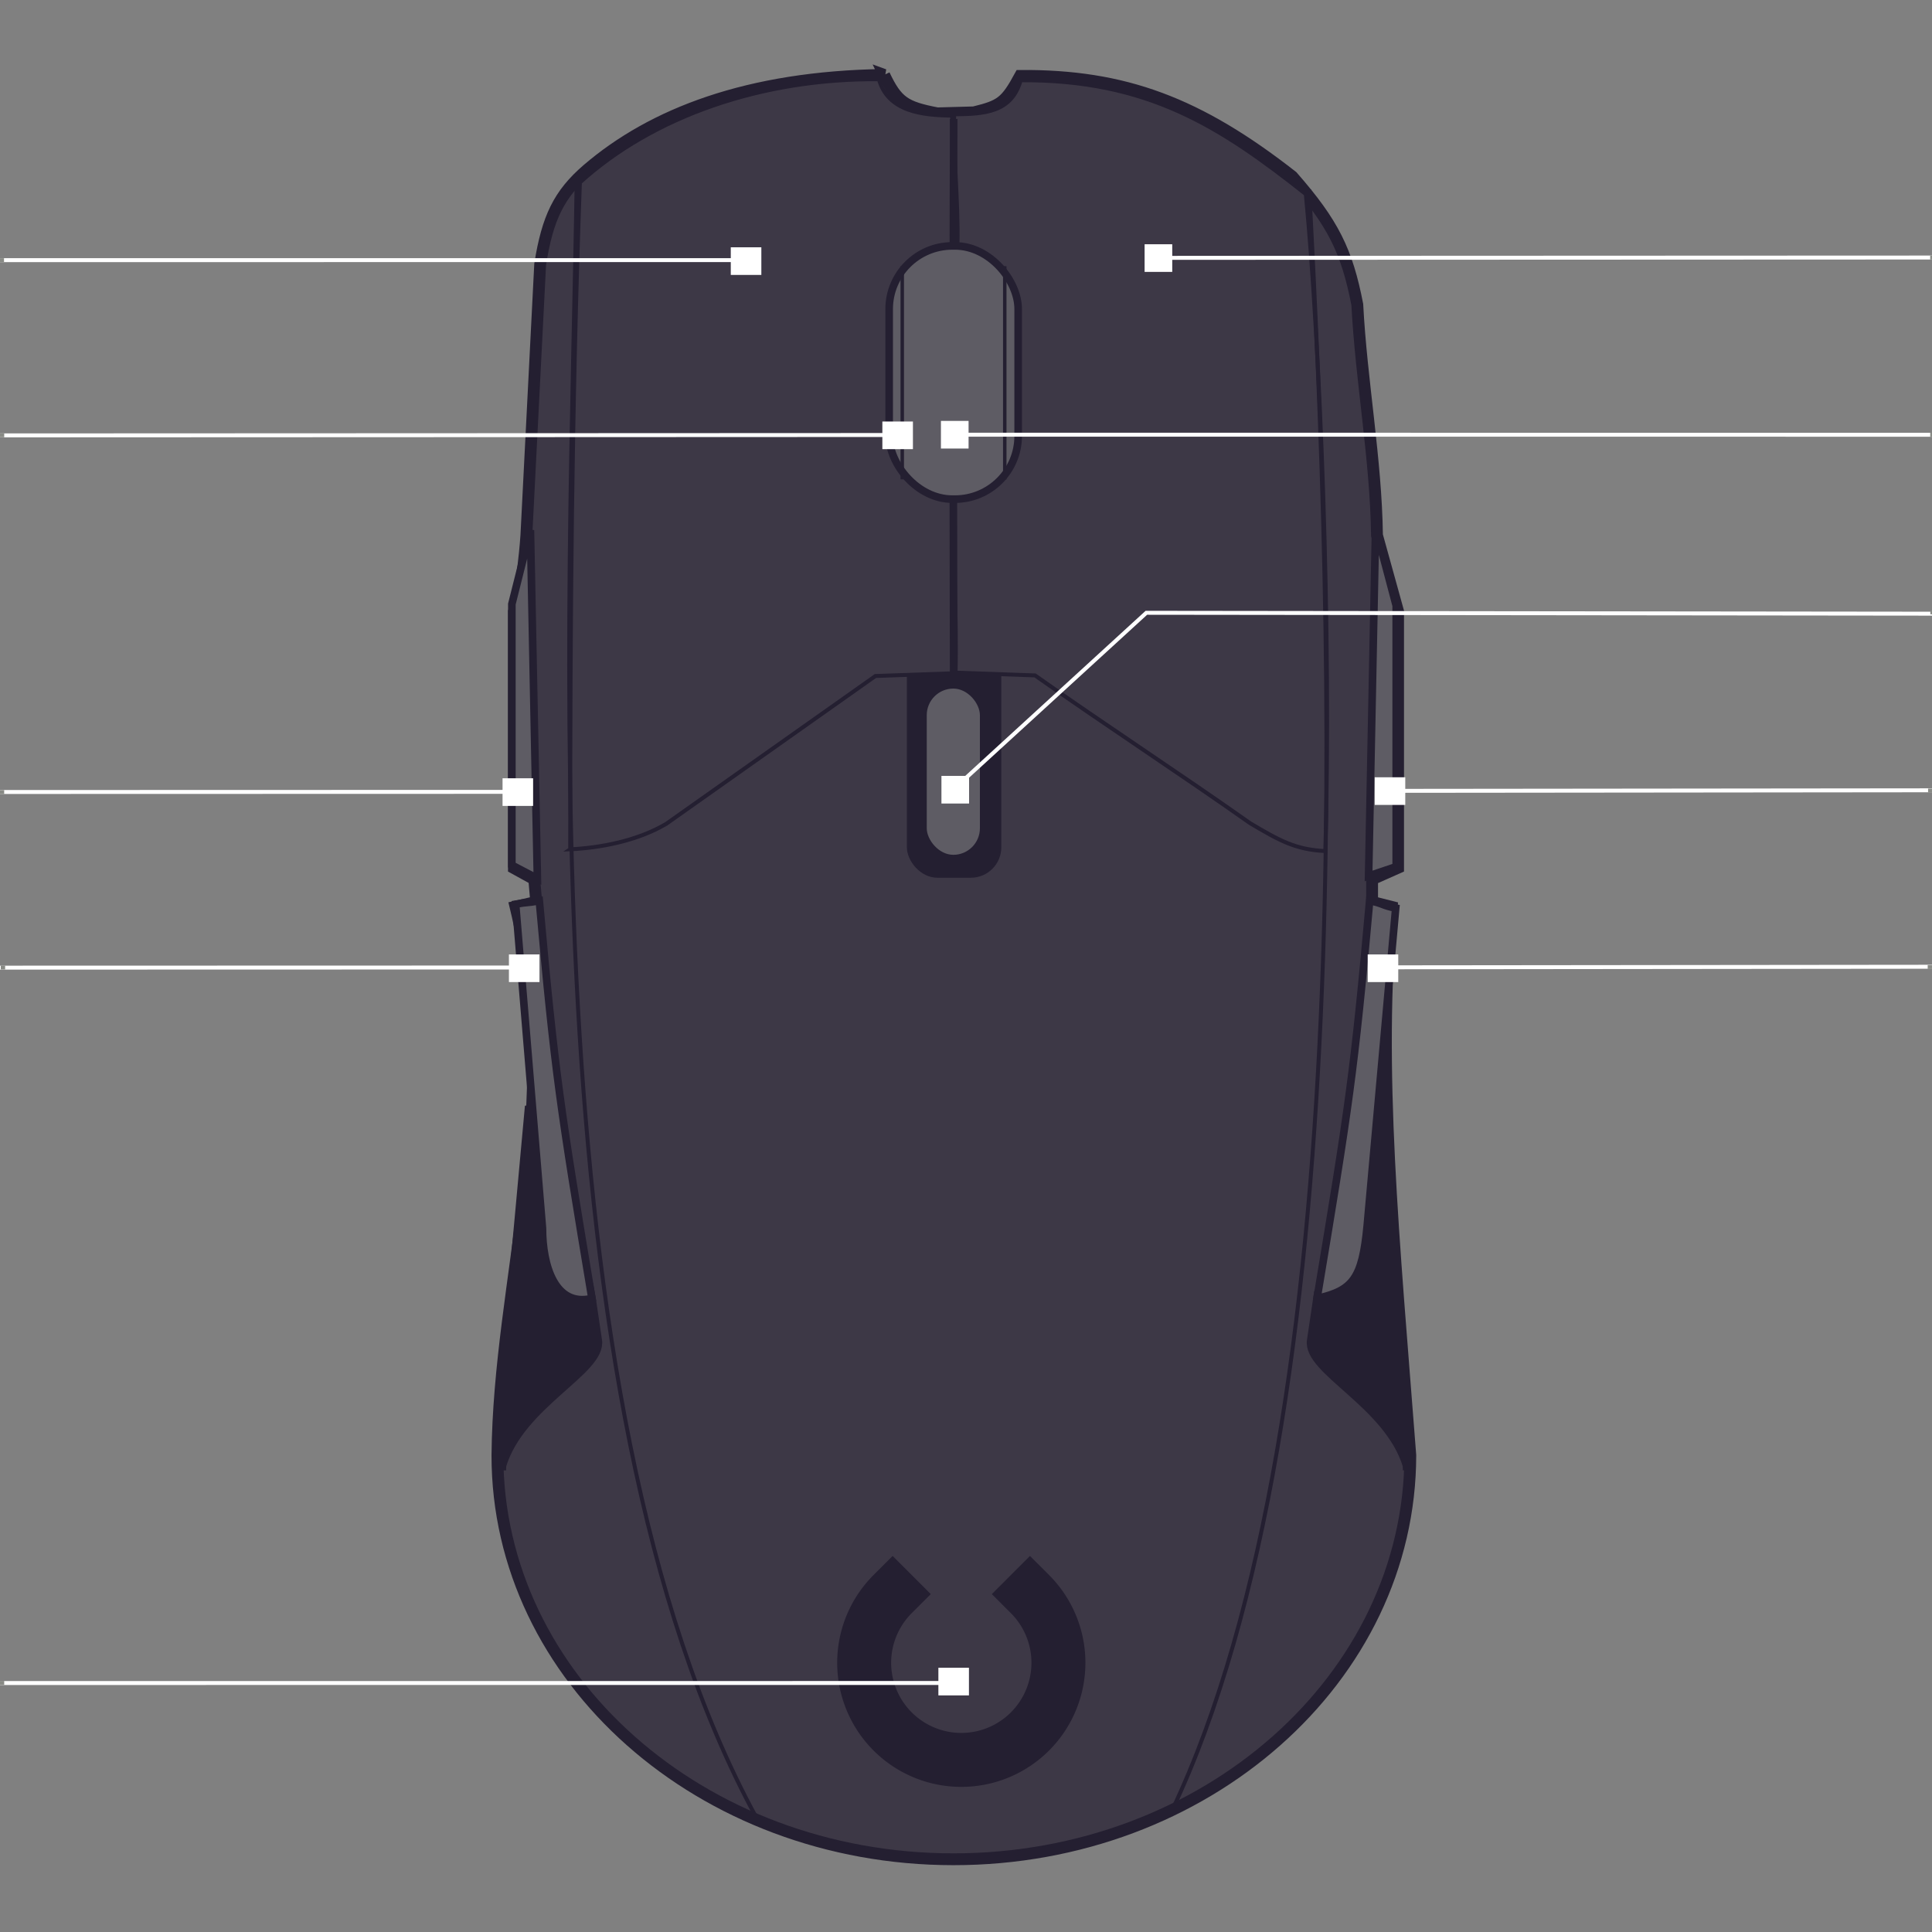 <?xml version="1.0" encoding="UTF-8" standalone="no"?>
<!-- Created with Inkscape (http://www.inkscape.org/) -->

<svg
   width="490"
   height="490"
   viewBox="0 0 129.646 129.646"
   version="1.1"
   id="svg8"
   sodipodi:docname="steelseries-sensei310-dark.svg"
   inkscape:version="1.2.1 (9c6d41e410, 2022-07-14)"
   xmlns:inkscape="http://www.inkscape.org/namespaces/inkscape"
   xmlns:sodipodi="http://sodipodi.sourceforge.net/DTD/sodipodi-0.dtd"
   xmlns="http://www.w3.org/2000/svg"
   xmlns:svg="http://www.w3.org/2000/svg"
   xmlns:rdf="http://www.w3.org/1999/02/22-rdf-syntax-ns#"
   xmlns:cc="http://creativecommons.org/ns#"
   xmlns:dc="http://purl.org/dc/elements/1.1/">
  <rect x="0" y="0" width="129.646" height="129.646" fill="#808080" stroke="none"/>
  <defs
     id="defs2" />
  <sodipodi:namedview
     id="base"
     pagecolor="#ffffff"
     bordercolor="#666666"
     borderopacity="1.0"
     inkscape:pageopacity="0.0"
     inkscape:pageshadow="2"
     inkscape:zoom="1"
     inkscape:cx="251.39478"
     inkscape:cy="163.59644"
     inkscape:document-units="px"
     inkscape:current-layer="LEDs"
     inkscape:document-rotation="0"
     showgrid="false"
     showguides="false"
     inkscape:window-width="1920"
     inkscape:window-height="1163"
     inkscape:window-x="1920"
     inkscape:window-y="0"
     inkscape:window-maximized="1"
     showborder="true"
     inkscape:guide-bbox="true"
     units="px"
     inkscape:snap-global="false"
     inkscape:measure-start="-166.877,108.894"
     inkscape:measure-end="135.057,119.501"
     inkscape:showpageshadow="0"
     inkscape:pagecheckerboard="1"
     inkscape:deskcolor="#d1d1d1">
    <inkscape:grid
       type="xygrid"
       id="grid78" />
    <sodipodi:guide
       position="58.723,112.407"
       orientation="0,1"
       id="guide79"
       inkscape:locked="false" />
    <sodipodi:guide
       position="39.612,100.544"
       orientation="0,1"
       id="guide81"
       inkscape:locked="false" />
    <sodipodi:guide
       position="51.756,88.615"
       orientation="0,1"
       id="guide83"
       inkscape:locked="false" />
    <sodipodi:guide
       position="57.778,76.729"
       orientation="0,1"
       id="guide85"
       inkscape:locked="false" />
    <sodipodi:guide
       position="45.047,64.796"
       orientation="0,1"
       inkscape:locked="false"
       id="guide87" />
    <sodipodi:guide
       position="57.647,52.899"
       orientation="0,1"
       id="guide89"
       inkscape:locked="false" />
    <sodipodi:guide
       position="64.029,118.708"
       orientation="1,0"
       id="guide996"
       inkscape:locked="false"
       inkscape:label=""
       inkscape:color="rgb(0,0,255)" />
    <sodipodi:guide
       position="76.729,115.656"
       orientation="1,0"
       id="guide4799"
       inkscape:locked="false" />
  </sodipodi:namedview>
  <g
     inkscape:groupmode="layer"
     id="Device"
     inkscape:label="Device"
     style="display:inline;opacity:1"
     transform="translate(0,-167.354)">
    <path
       id="path882"
       style="opacity:1;fill:#3d3846;fill-opacity:1;fill-rule:evenodd;stroke:#241f31;stroke-width:0.794;stroke-linecap:butt;stroke-linejoin:miter;stroke-miterlimit:4;stroke-dasharray:none;stroke-opacity:1;font-variation-settings:normal;vector-effect:none;stroke-dashoffset:0;-inkscape-stroke:none;stop-color:#000000;stop-opacity:1"
       d="m 59.333,172.381 c -9.152,0.13 -15.556,2.618 -19.91,6.35 -1.918,1.654 -2.679,3.241 -3.175,6.35 l -0.926,18.19 c 0,0 -0.219,3.505 -0.836,5.136 v 17.198 l 1.365,0.751 c 0.044,0.507 0.088,1.014 0.132,1.521 l -1.388,0.322 c 3.216,13.35 -1.106,24.965 -1.215,36.81 -0.014,14.972 13.688,27.11 30.604,27.11 16.916,2e-5 30.64,-12.137 30.654,-27.11 -1.127,-14.654 -2.252,-25.914 -1.249,-36.798 l -1.315,-0.334 v -1.521 l 1.744,-0.775 v -17.198 l -1.416,-5.112 c -0.066,-5.093 -1.056,-10.352 -1.321,-15.478 -0.695,-3.594 -1.621,-5.468 -4.366,-8.599 -6.295,-4.927 -11.277,-6.798 -18.256,-6.747 -0.966,1.775 -1.301,2.006 -3.109,2.447 -0.816,0.022 -1.632,0.044 -2.447,0.066 -2.173,-0.416 -2.709,-0.761 -3.572,-2.58 z"
       sodipodi:nodetypes="ccccccccccccccccccccccccc" />
    <path
       sodipodi:type="arc"
       style="display:inline;opacity:1;fill:none;fill-opacity:0.392;stroke:#241f31;stroke-width:3.621;stroke-linecap:square;stroke-linejoin:bevel;stroke-miterlimit:4;stroke-dasharray:none;stroke-opacity:1"
       id="led0"
       sodipodi:cx="64.507607"
       sodipodi:cy="278.93338"
       sodipodi:rx="6.5174346"
       sodipodi:ry="6.5174408"
       d="m 69.116,274.325 a 6.517,6.517 0 0 1 0,9.217 6.517,6.517 0 0 1 -9.217,0 6.517,6.517 0 0 1 -10e-7,-9.217"
       sodipodi:start="5.4977871"
       sodipodi:end="3.9269907"
       sodipodi:open="true"
       sodipodi:arc-type="arc"
       inkscape:label="#led1" />
    <rect
       style="font-variation-settings:normal;opacity:1;vector-effect:none;fill:#241f31;fill-opacity:1;stroke:none;stroke-width:0.51;stroke-linecap:butt;stroke-linejoin:miter;stroke-miterlimit:4;stroke-dasharray:none;stroke-dashoffset:0;stroke-opacity:1;-inkscape-stroke:none;stop-color:#000000;stop-opacity:1"
       id="rect3001"
       width="6.334"
       height="16.121"
       x="60.857"
       y="210.132"
       rx="2.039"
       ry="2.039" />
    <path
       style="opacity:1;fill:#3d3846;fill-opacity:1;fill-rule:evenodd;stroke:#241f31;stroke-width:0.265;stroke-linecap:butt;stroke-linejoin:miter;stroke-miterlimit:4;stroke-dasharray:none;stroke-opacity:1"
       d="m 38.264,224.344 c 0,-15.729 0.104,-29.511 0.65,-44.743 4.904,-4.454 12.24,-7.002 20.065,-6.928 0.604,2.159 2.881,2.42 4.911,2.439 0.062,2.931 -0.004,5.757 0.058,8.688 l 0.082,17.037 c 0.094,3.898 -0.047,7.795 0.047,11.693 -1.777,0.062 -3.555,0.125 -5.332,0.187 -4.677,3.305 -9.354,6.61 -14.032,9.916 -1.948,1.153 -4.435,1.618 -6.45,1.712 z"
       id="button0"
       inkscape:connector-curvature="0"
       sodipodi:nodetypes="ccccccccccc"
       inkscape:label="#path971" />
    <path
       style="font-variation-settings:normal;display:inline;opacity:1;vector-effect:none;fill:#3d3846;fill-opacity:1;fill-rule:evenodd;stroke:#241f31;stroke-width:0.265;stroke-linecap:butt;stroke-linejoin:miter;stroke-miterlimit:4;stroke-dasharray:none;stroke-dashoffset:0;stroke-opacity:1;-inkscape-stroke:none;stop-color:#000000;stop-opacity:1"
       d="m 88.936,224.464 c 0.426,-14.547 -0.359,-34.275 -1.31,-44.082 -5.724,-4.535 -10.602,-7.698 -19.134,-7.642 -0.604,2.159 -2.431,2.267 -4.462,2.286 -0.062,2.931 0.285,5.804 0.222,8.735 l -0.222,17.037 c -0.094,3.898 0.187,7.795 0.094,11.693 1.777,0.062 3.555,0.125 5.332,0.187 4.677,3.305 9.751,6.61 14.429,9.916 1.948,1.153 3.037,1.776 5.051,1.871 z"
       id="button1"
       inkscape:connector-curvature="0"
       sodipodi:nodetypes="ccccccccccc"
       inkscape:label="#path971-5" />
    <path
       style="display:inline;opacity:1;fill:none;stroke:#241f31;stroke-width:0.51;stroke-linecap:butt;stroke-linejoin:miter;stroke-miterlimit:4;stroke-dasharray:none;stroke-opacity:1"
       d="m 63.998,175.337 c -0.062,17.182 0,37.818 0,37.818 v 0"
       id="path4530-9"
       inkscape:connector-curvature="0"
       sodipodi:nodetypes="ccc" />
    <rect
       style="display:inline;opacity:1;fill:#5e5c64;fill-opacity:1;stroke:#241f31;stroke-width:0.51;stroke-miterlimit:4;stroke-dasharray:none;stroke-opacity:1;font-variation-settings:normal;vector-effect:none;stroke-linecap:butt;stroke-linejoin:miter;stroke-dashoffset:0;-inkscape-stroke:none;stop-color:#000000;stop-opacity:1"
       id="button2"
       width="8.657"
       height="16.992"
       x="59.667"
       y="183.855"
       ry="4.239"
       inkscape:label="#rect4615"
       rx="4.239" />
    <rect
       style="display:inline;opacity:1;fill:#5e5c64;fill-opacity:1;stroke:#241f31;stroke-width:0.51;stroke-miterlimit:4;stroke-dasharray:none;stroke-opacity:1"
       id="button7"
       width="4.077"
       height="11.665"
       x="61.934"
       y="213.306"
       ry="2.039"
       inkscape:label="#rect4615"
       rx="2.039" />
    <path
       style="opacity:1;fill:#241f31;fill-opacity:1;fill-rule:evenodd;stroke:#241f31;stroke-width:0.659;stroke-linecap:butt;stroke-linejoin:miter;stroke-miterlimit:4;stroke-dasharray:none;stroke-opacity:1"
       d="m 33.642,265.693 c 1.26,-4.166 6.722,-6.397 6.428,-8.382 l -0.416,-2.809 c -1.181,-6.595 -3.448,-10.821 -4.1,-12.92 0,0 -1.218,13.326 -1.441,15.678 -0.266,2.803 -0.47,8.433 -0.47,8.433 z"
       id="path961"
       inkscape:connector-curvature="0"
       sodipodi:nodetypes="csccscc" />
    <path
       style="font-variation-settings:normal;opacity:1;vector-effect:none;fill:#5e5c64;fill-opacity:1;fill-rule:evenodd;stroke:#241f31;stroke-width:0.51;stroke-linecap:butt;stroke-linejoin:miter;stroke-miterlimit:4;stroke-dasharray:none;stroke-dashoffset:0;stroke-opacity:1;-inkscape-stroke:none;stop-color:#000000;stop-opacity:1"
       d="m 39.721,254.484 c -2.128,-12.766 -2.492,-15.112 -3.531,-26.684 -0.881,0.164 -0.708,0.064 -1.588,0.227 l 1.801,21.749 c 0,2.501 0.843,5.314 3.318,4.708 z"
       id="button3"
       inkscape:connector-curvature="0"
       sodipodi:nodetypes="cccccc"
       inkscape:label="#path998" />
    <path
       style="font-variation-settings:normal;opacity:1;vector-effect:none;fill:#5e5c64;fill-opacity:1;fill-rule:evenodd;stroke:#241f31;stroke-width:0.51;stroke-linecap:butt;stroke-linejoin:miter;stroke-miterlimit:4;stroke-dasharray:none;stroke-dashoffset:0;stroke-opacity:1;-inkscape-stroke:none;stop-color:#000000;stop-opacity:1"
       d="m 36.061,226.304 -1.713,-0.898 V 207.89 l 1.246,-4.961 z"
       id="button4"
       inkscape:connector-curvature="0"
       sodipodi:nodetypes="ccccc"
       inkscape:label="#path1000" />
    <g
       id="g27"
       inkscape:label="#g84"
       style="opacity:1">
      <path
         inkscape:label="#path42"
         inkscape:connector-curvature="0"
         id="led1"
         d="m 60.545,185.207 c 0,14.312 0,14.312 0,14.312"
         style="fill:#c8c8c8;fill-opacity:1;stroke:#241f31;stroke-width:0.232px;stroke-linecap:butt;stroke-linejoin:miter;stroke-opacity:1" />
      <path
         inkscape:label="#path42"
         inkscape:connector-curvature="0"
         id="led0-3"
         d="m 67.424,185.215 c 0,14.312 0,14.312 0,14.312"
         style="display:inline;opacity:1;fill:#c8c8c8;fill-opacity:1;stroke:#241f31;stroke-width:0.232px;stroke-linecap:butt;stroke-linejoin:miter;stroke-opacity:1" />
    </g>
    <path
       style="font-variation-settings:normal;display:inline;opacity:1;vector-effect:none;fill:#5e5c64;fill-opacity:1;fill-rule:evenodd;stroke:#241f31;stroke-width:0.51;stroke-linecap:butt;stroke-linejoin:miter;stroke-miterlimit:4;stroke-dasharray:none;stroke-dashoffset:0;stroke-opacity:1;-inkscape-stroke:none;stop-color:#000000;stop-opacity:1"
       d="m 91.839,226.136 1.852,-0.625 v -17.516 l -1.384,-5.233 z"
       id="button6"
       inkscape:connector-curvature="0"
       sodipodi:nodetypes="ccccc"
       inkscape:label="#path1000" />
    <path
       style="fill:none;stroke:#241f31;stroke-width:0.265px;stroke-linecap:butt;stroke-linejoin:miter;stroke-opacity:1"
       d="m 38.7,179.237 c -0.436,29.818 -3.37,81.761 12.046,110.066"
       id="path1481"
       sodipodi:nodetypes="cc" />
    <path
       style="fill:none;stroke:#241f31;stroke-width:0.265px;stroke-linecap:butt;stroke-linejoin:miter;stroke-opacity:1"
       d="m 87.86,180.083 c 1.564,29.818 3.563,81.854 -9.22,108.779"
       id="path1897"
       sodipodi:nodetypes="cc" />
    <path
       style="opacity:1;fill:#241f31;fill-opacity:1;fill-rule:evenodd;stroke:#241f31;stroke-width:0.659;stroke-linecap:butt;stroke-linejoin:miter;stroke-miterlimit:4;stroke-dasharray:none;stroke-opacity:1;font-variation-settings:normal;vector-effect:none;stroke-dashoffset:0;-inkscape-stroke:none;stop-color:#000000;stop-opacity:1"
       d="m 94.458,265.693 c -1.26,-4.166 -6.722,-6.397 -6.428,-8.382 l 0.416,-2.809 c 2.171,1.234 3.655,-14.947 4.307,-17.046 0,0 1.011,17.452 1.234,19.804 0.266,2.803 0.47,8.433 0.47,8.433 z"
       id="path2945"
       inkscape:connector-curvature="0"
       sodipodi:nodetypes="csccscc" />
    <path
       style="font-variation-settings:normal;opacity:1;vector-effect:none;fill:#5e5c64;fill-opacity:1;fill-rule:evenodd;stroke:#241f31;stroke-width:0.51;stroke-linecap:butt;stroke-linejoin:miter;stroke-miterlimit:4;stroke-dasharray:none;stroke-dashoffset:0;stroke-opacity:1;-inkscape-stroke:none;stop-color:#000000;stop-opacity:1"
       d="m 88.379,254.484 c 2.128,-12.766 2.492,-15.112 3.531,-26.684 0.881,0.164 0.867,0.327 1.748,0.491 l -1.914,21.319 c -0.334,3.546 -0.964,4.336 -3.365,4.874 z"
       id="button5"
       inkscape:connector-curvature="0"
       sodipodi:nodetypes="cccccc"
       inkscape:label="#path998" />
  </g>
  <g
     inkscape:groupmode="layer"
     id="Buttons"
     inkscape:label="Buttons"
     transform="translate(0,-2.646)"
     style="display:inline">
    <g
       transform="matrix(-0.293,0,0,0.265,70.197,-46.283)"
       style="display:inline"
       id="button0-path"
       inkscape:label="#g156">
      <path
         sodipodi:nodetypes="cc"
         style="color:#000000;overflow:visible;opacity:1;vector-effect:none;fill:none;fill-opacity:1;stroke:#ffffff;stroke-width:1;stroke-linecap:square;stroke-linejoin:miter;stroke-miterlimit:4;stroke-dasharray:none;stroke-dashoffset:0;stroke-opacity:1;marker:none;marker-start:none;marker-mid:none;marker-end:none;paint-order:normal"
         d="m 69.019,250.506 170.101,0.008"
         id="path966"
         inkscape:connector-curvature="0" />
      <rect
         style="color:#000000;overflow:visible;opacity:1;vector-effect:none;fill:#ffffff;fill-opacity:1;stroke:none;stroke-width:2;stroke-linecap:square;stroke-linejoin:miter;stroke-miterlimit:4;stroke-dasharray:none;stroke-dashoffset:0;stroke-opacity:1;marker:none;marker-start:none;marker-mid:none;marker-end:none;paint-order:normal"
         id="rect976"
         width="7"
         height="7"
         x="65.212"
         y="247.256" />
      <rect
         y="250.017"
         x="238.663"
         height="1"
         width="1"
         id="button0-leader"
         style="color:#000000;text-align:end;overflow:visible;vector-effect:none;fill:#888a85;fill-opacity:1;stroke:none;stroke-linecap:round"
         inkscape:label="#rect875" />
    </g>
    <g
       transform="matrix(0.265,0,0,0.265,40.503,-25.152)"
       style="display:inline"
       id="button1-path"
       inkscape:label="#g146">
      <path
         style="color:#000000;overflow:visible;opacity:1;vector-effect:none;fill:none;fill-opacity:1;stroke:#ffffff;stroke-width:1;stroke-linecap:square;stroke-linejoin:miter;stroke-miterlimit:4;stroke-dasharray:none;stroke-dashoffset:0;stroke-opacity:1;marker:none;marker-start:none;marker-mid:none;marker-end:none;paint-order:normal"
         d="m 336.419,170.111 -197.263,0.083"
         id="path51"
         inkscape:connector-curvature="0"
         sodipodi:nodetypes="cc" />
      <rect
         style="color:#000000;overflow:visible;opacity:1;vector-effect:none;fill:#ffffff;fill-opacity:1;stroke:none;stroke-width:2;stroke-linecap:square;stroke-linejoin:miter;stroke-miterlimit:4;stroke-dasharray:none;stroke-dashoffset:0;stroke-opacity:1;marker:none;marker-start:none;marker-mid:none;marker-end:none;paint-order:normal"
         id="rect53"
         width="7"
         height="7"
         x="137"
         y="166.75" />
      <rect
         y="169.612"
         x="335.927"
         height="1"
         width="1"
         id="button1-leader"
         style="color:#000000;text-align:start;overflow:visible;vector-effect:none;fill:#888a85;fill-opacity:1;stroke:none;stroke-linecap:round"
         inkscape:label="#rect871" />
    </g>
    <g
       transform="matrix(0.265,0,0,0.265,39.928,-13.517)"
       style="display:inline"
       id="button2-path"
       inkscape:label="#g146">
      <path
         style="color:#000000;overflow:visible;opacity:1;vector-effect:none;fill:none;fill-opacity:1;stroke:#ffffff;stroke-width:1;stroke-linecap:square;stroke-linejoin:miter;stroke-miterlimit:4;stroke-dasharray:none;stroke-dashoffset:0;stroke-opacity:1;marker:none;marker-start:none;marker-mid:none;marker-end:none;paint-order:normal"
         d="M 338.622,171.08 91.069,171.068"
         id="path51-2"
         inkscape:connector-curvature="0"
         sodipodi:nodetypes="cc" />
      <rect
         style="color:#000000;overflow:visible;opacity:1;vector-effect:none;fill:#ffffff;fill-opacity:1;stroke:none;stroke-width:2;stroke-linecap:square;stroke-linejoin:miter;stroke-miterlimit:4;stroke-dasharray:none;stroke-dashoffset:0;stroke-opacity:1;marker:none;marker-start:none;marker-mid:none;marker-end:none;paint-order:normal"
         id="rect53-3"
         width="7"
         height="7"
         x="87.596"
         y="167.575" />
      <rect
         y="170.565"
         x="338.107"
         height="1"
         width="1"
         id="button2-leader"
         style="color:#000000;text-align:start;overflow:visible;vector-effect:none;fill:#888a85;fill-opacity:1;stroke:none;stroke-linecap:round"
         inkscape:label="#rect871" />
    </g>
    <g
       transform="matrix(0.265,0,0,0.265,39.855,10.357)"
       style="display:inline"
       id="button7-path"
       inkscape:label="#g146">
      <path
         style="color:#000000;overflow:visible;opacity:1;vector-effect:none;fill:none;fill-opacity:1;stroke:#ffffff;stroke-width:1;stroke-linecap:square;stroke-linejoin:miter;stroke-miterlimit:4;stroke-dasharray:none;stroke-dashoffset:0;stroke-opacity:1;marker:none;marker-start:none;marker-mid:none;marker-end:none;paint-order:normal"
         d="M 339.98,126.302 139.893,126.074 91.344,170.506"
         id="path51-2-3"
         inkscape:connector-curvature="0"
         sodipodi:nodetypes="ccc" />
      <rect
         style="color:#000000;overflow:visible;opacity:1;vector-effect:none;fill:#ffffff;fill-opacity:1;stroke:none;stroke-width:2;stroke-linecap:square;stroke-linejoin:miter;stroke-miterlimit:4;stroke-dasharray:none;stroke-dashoffset:0;stroke-opacity:1;marker:none;marker-start:none;marker-mid:none;marker-end:none;paint-order:normal"
         id="rect53-3-4"
         width="7"
         height="7"
         x="88"
         y="167.375" />
      <rect
         y="125.465"
         x="338.414"
         height="1"
         width="1"
         id="button7-leader"
         style="color:#000000;text-align:start;overflow:visible;vector-effect:none;fill:#888a85;fill-opacity:1;stroke:none;stroke-linecap:round"
         inkscape:label="#rect871" />
    </g>
    <g
       transform="matrix(-0.293,0,0,0.265,70.354,-10.601)"
       style="display:inline"
       id="button4-path"
       inkscape:label="#g156">
      <path
         sodipodi:nodetypes="cc"
         style="color:#000000;overflow:visible;opacity:1;fill:none;fill-opacity:1;stroke:#ffffff;stroke-width:1;stroke-linecap:square;stroke-linejoin:miter;stroke-miterlimit:4;stroke-dasharray:none;stroke-dashoffset:0;stroke-opacity:1;marker:none;marker-start:none;marker-mid:none;marker-end:none;paint-order:normal"
         d="m 121.404,250.506 118.221,0.035"
         id="path966-1"
         inkscape:connector-curvature="0" />
      <rect
         style="color:#000000;overflow:visible;opacity:1;vector-effect:none;fill:#ffffff;fill-opacity:1;stroke:none;stroke-width:2;stroke-linecap:square;stroke-linejoin:miter;stroke-miterlimit:4;stroke-dasharray:none;stroke-dashoffset:0;stroke-opacity:1;marker:none;marker-start:none;marker-mid:none;marker-end:none;paint-order:normal"
         id="rect976-3"
         width="7"
         height="7"
         x="118.02"
         y="247.068" />
      <rect
         y="250.06"
         x="239.16"
         height="1"
         width="1"
         id="button4-leader"
         style="color:#000000;text-align:end;overflow:visible;vector-effect:none;fill:#888a85;fill-opacity:1;stroke:none;stroke-linecap:round"
         inkscape:label="#rect875" />
    </g>
    <g
       transform="matrix(-0.293,0,0,0.265,70.261,1.186)"
       style="display:inline"
       id="button3-path"
       inkscape:label="#g156">
      <path
         sodipodi:nodetypes="cc"
         style="color:#000000;overflow:visible;opacity:1;vector-effect:none;fill:none;fill-opacity:1;stroke:#ffffff;stroke-width:1;stroke-linecap:square;stroke-linejoin:miter;stroke-miterlimit:4;stroke-dasharray:none;stroke-dashoffset:0;stroke-opacity:1;marker:none;marker-start:none;marker-mid:none;marker-end:none;paint-order:normal"
         d="m 119.597,250.506 120.027,0.035"
         id="path966-2"
         inkscape:connector-curvature="0" />
      <rect
         style="color:#000000;overflow:visible;opacity:1;vector-effect:none;fill:#ffffff;fill-opacity:1;stroke:none;stroke-width:2;stroke-linecap:square;stroke-linejoin:miter;stroke-miterlimit:4;stroke-dasharray:none;stroke-dashoffset:0;stroke-opacity:1;marker:none;marker-start:none;marker-mid:none;marker-end:none;paint-order:normal"
         id="rect976-8"
         width="7"
         height="7"
         x="116.242"
         y="247.193" />
      <rect
         y="250.006"
         x="238.624"
         height="1"
         width="1"
         id="button3-leader"
         style="color:#000000;text-align:end;overflow:visible;vector-effect:none;fill:#888a85;fill-opacity:1;stroke:none;stroke-linecap:round"
         inkscape:label="#rect875" />
    </g>
    <g
       transform="matrix(0.293,0,0,0.265,57.669,-10.668)"
       style="display:inline"
       id="button6-path"
       inkscape:label="#g156">
      <path
         sodipodi:nodetypes="cc"
         style="color:#000000;overflow:visible;opacity:1;vector-effect:none;fill:none;fill-opacity:1;stroke:#ffffff;stroke-width:1;stroke-linecap:square;stroke-linejoin:miter;stroke-miterlimit:4;stroke-dasharray:none;stroke-dashoffset:0;stroke-opacity:1;marker:none;marker-start:none;marker-mid:none;marker-end:none;paint-order:normal"
         d="M 121.404,250.506 245.252,250.364"
         id="path966-1-56"
         inkscape:connector-curvature="0" />
      <rect
         style="color:#000000;overflow:visible;opacity:1;vector-effect:none;fill:#ffffff;fill-opacity:1;stroke:none;stroke-width:2;stroke-linecap:square;stroke-linejoin:miter;stroke-miterlimit:4;stroke-dasharray:none;stroke-dashoffset:0;stroke-opacity:1;marker:none;marker-start:none;marker-mid:none;marker-end:none;paint-order:normal"
         id="rect976-3-2"
         width="7"
         height="7"
         x="118.02"
         y="247.068" />
      <rect
         y="249.933"
         x="244.759"
         height="1"
         width="1"
         id="button6-leader"
         style="color:#000000;text-align:start;overflow:visible;vector-effect:none;fill:#888a85;fill-opacity:1;stroke:none;stroke-linecap:round"
         inkscape:label="#rect875" />
    </g>
    <g
       transform="matrix(0.293,0,0,0.265,57.643,1.173)"
       style="display:inline"
       id="button5-path"
       inkscape:label="#g156">
      <path
         sodipodi:nodetypes="cc"
         style="color:#000000;overflow:visible;opacity:1;vector-effect:none;fill:none;fill-opacity:1;stroke:#ffffff;stroke-width:1;stroke-linecap:square;stroke-linejoin:miter;stroke-miterlimit:4;stroke-dasharray:none;stroke-dashoffset:0;stroke-opacity:1;marker:none;marker-start:none;marker-mid:none;marker-end:none;paint-order:normal"
         d="M 121.404,250.506 245.252,250.364"
         id="path966-1-56-2"
         inkscape:connector-curvature="0" />
      <rect
         style="color:#000000;overflow:visible;opacity:1;vector-effect:none;fill:#ffffff;fill-opacity:1;stroke:none;stroke-width:2;stroke-linecap:square;stroke-linejoin:miter;stroke-miterlimit:4;stroke-dasharray:none;stroke-dashoffset:0;stroke-opacity:1;marker:none;marker-start:none;marker-mid:none;marker-end:none;paint-order:normal"
         id="rect976-3-2-7"
         width="7"
         height="7"
         x="116.503"
         y="247.245" />
      <rect
         y="249.933"
         x="244.759"
         height="1"
         width="1"
         id="button5-leader"
         style="color:#000000;text-align:start;overflow:visible;vector-effect:none;fill:#888a85;fill-opacity:1;stroke:none;stroke-linecap:round"
         inkscape:label="#rect875" />
    </g>
  </g>
  <g
     inkscape:groupmode="layer"
     id="LEDs"
     inkscape:label="LEDs"
     transform="translate(0,-2.646)"
     style="display:inline">
    <g
       transform="matrix(-0.293,0,0,0.265,69.913,-34.521)"
       style="display:inline"
       id="led1-path"
       inkscape:label="#g156">
      <path
         sodipodi:nodetypes="cc"
         style="color:#000000;overflow:visible;opacity:1;vector-effect:none;fill:none;fill-opacity:1;stroke:#ffffff;stroke-width:1;stroke-linecap:square;stroke-linejoin:miter;stroke-miterlimit:4;stroke-dasharray:none;stroke-dashoffset:0;stroke-opacity:1;marker:none;marker-start:none;marker-mid:none;marker-end:none;paint-order:normal"
         d="m 33.261,250.406 204.901,0.096"
         id="path966-0"
         inkscape:connector-curvature="0" />
      <rect
         style="color:#000000;overflow:visible;opacity:1;vector-effect:none;fill:#ffffff;fill-opacity:1;stroke:none;stroke-width:2;stroke-linecap:square;stroke-linejoin:miter;stroke-miterlimit:4;stroke-dasharray:none;stroke-dashoffset:0;stroke-opacity:1;marker:none;marker-start:none;marker-mid:none;marker-end:none;paint-order:normal"
         id="rect976-2"
         width="7"
         height="7"
         x="29.527"
         y="246.991" />
      <rect
         y="249.973"
         x="237.645"
         height="1"
         width="1"
         id="led1-leader"
         style="color:#000000;text-align:end;overflow:visible;vector-effect:none;fill:#888a85;fill-opacity:1;stroke:none;stroke-linecap:round"
         inkscape:label="#rect875" />
    </g>
    <g
       transform="matrix(-0.293,0,0,0.265,69.953,49.201)"
       style="display:inline"
       id="led0-path"
       inkscape:label="#g156">
      <path
         sodipodi:nodetypes="cc"
         style="color:#000000;overflow:visible;opacity:1;vector-effect:none;fill:none;fill-opacity:1;stroke:#ffffff;stroke-width:1;stroke-linecap:square;stroke-linejoin:miter;stroke-miterlimit:4;stroke-dasharray:none;stroke-dashoffset:0;stroke-opacity:1;marker:none;marker-start:none;marker-mid:none;marker-end:none;paint-order:normal"
         d="m 19.289,250.495 219.012,0.008"
         id="path966-0-2"
         inkscape:connector-curvature="0" />
      <rect
         style="color:#000000;overflow:visible;opacity:1;vector-effect:none;fill:#ffffff;fill-opacity:1;stroke:none;stroke-width:2;stroke-linecap:square;stroke-linejoin:miter;stroke-miterlimit:4;stroke-dasharray:none;stroke-dashoffset:0;stroke-opacity:1;marker:none;marker-start:none;marker-mid:none;marker-end:none;paint-order:normal"
         id="rect976-2-1"
         width="7"
         height="7"
         x="16.834"
         y="246.637" />
      <rect
         y="249.973"
         x="237.785"
         height="1"
         width="1"
         id="led0-leader"
         style="color:#000000;text-align:end;overflow:visible;vector-effect:none;fill:#888a85;fill-opacity:1;stroke:none;stroke-linecap:round"
         inkscape:label="#rect875" />
    </g>
  </g>
</svg>
